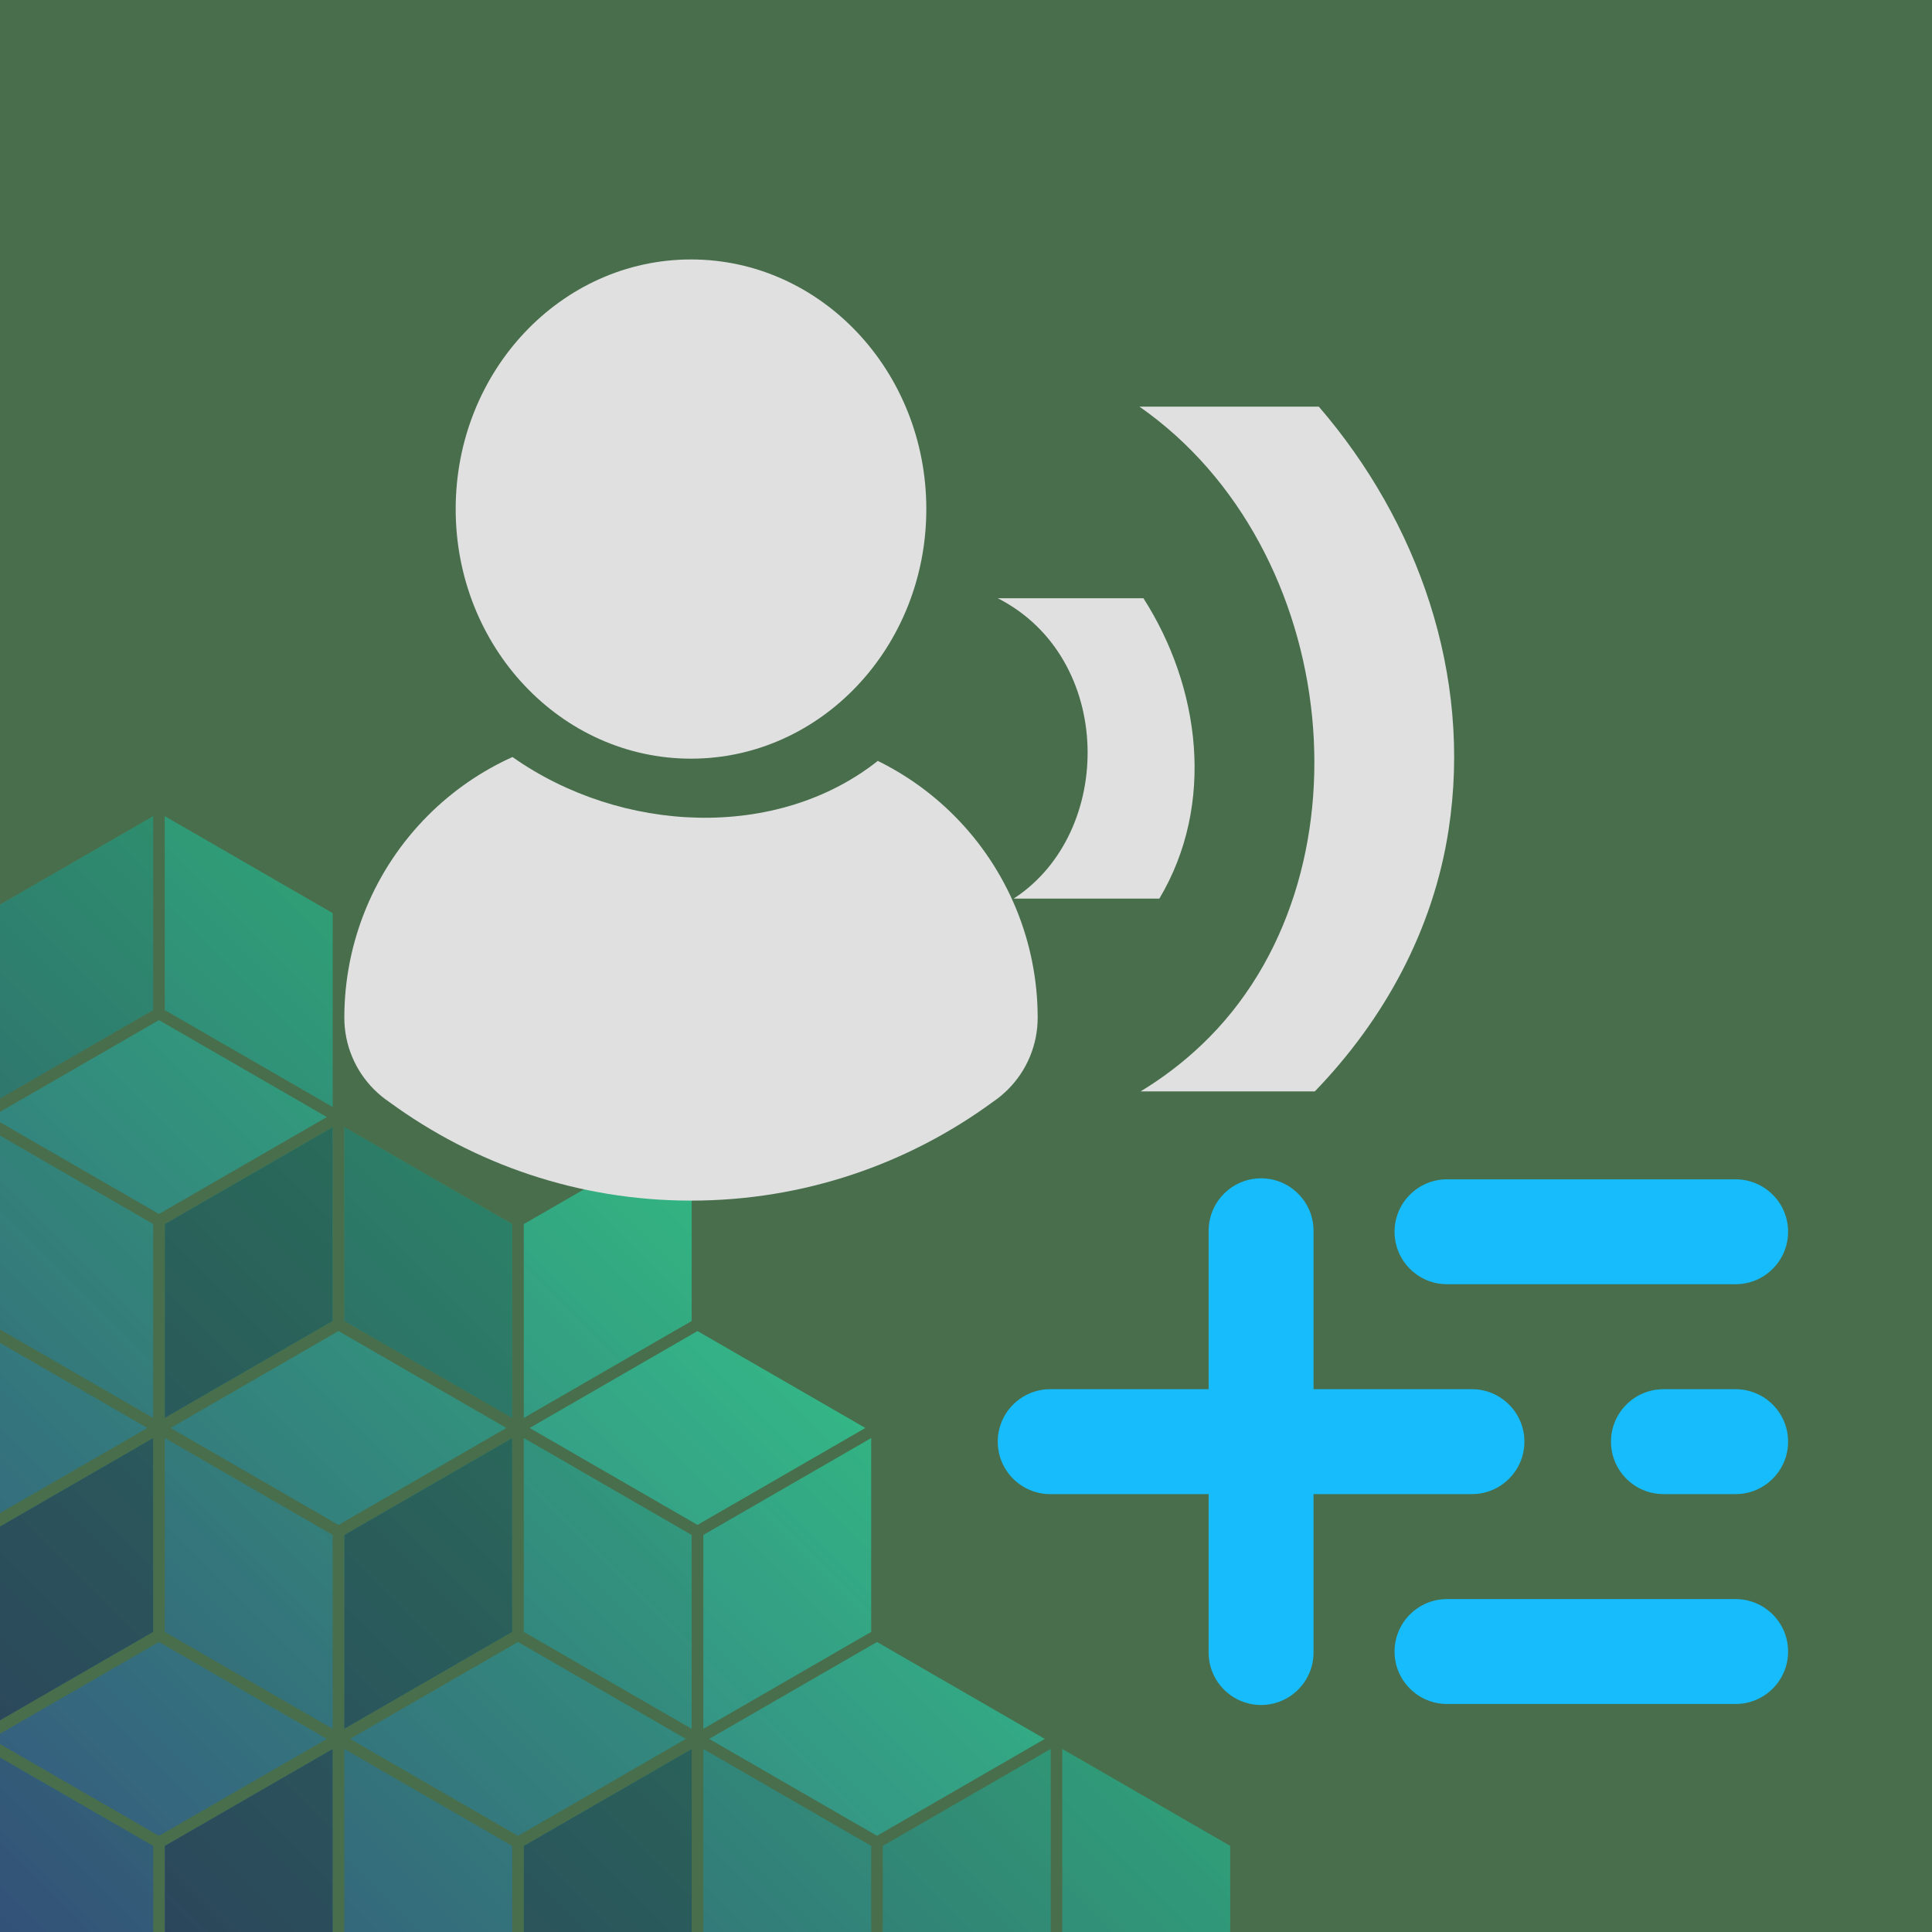 <?xml version="1.0" encoding="UTF-8"?><svg id="Ebene_1" xmlns="http://www.w3.org/2000/svg" xmlns:xlink="http://www.w3.org/1999/xlink" viewBox="0 0 288 288"><defs><style>.cls-1{fill:rgba(25,28,30,.55);}.cls-1,.cls-2,.cls-3,.cls-4,.cls-5,.cls-6,.cls-7,.cls-8,.cls-9,.cls-10,.cls-11,.cls-12,.cls-13,.cls-14,.cls-15,.cls-16,.cls-17{fill-rule:evenodd;}.cls-1,.cls-18,.cls-9,.cls-15{opacity:.6;}.cls-2{fill:rgba(25,28,30,.72);}.cls-2,.cls-4,.cls-5,.cls-6,.cls-11,.cls-12,.cls-16,.cls-17{opacity:.4;}.cls-3{fill:rgba(25,28,30,.99);opacity:.5;}.cls-4,.cls-10{fill:rgba(25,28,30,.88);}.cls-5{fill:rgba(25,28,30,.76);}.cls-6{fill:rgba(25,28,30,.48);}.cls-19,.cls-14{fill:#e0e0e0;}.cls-7{opacity:.8;}.cls-7,.cls-11{fill:#191c1e;}.cls-8{fill:#16bcfb;}.cls-9{fill:rgba(25,28,30,.62);}.cls-10{opacity:.7;}.cls-12{fill:rgba(25,28,30,.54);}.cls-13{fill:url(#Unbenannter_Verlauf_119);fill-opacity:.66;}.cls-20{fill:#486e4c;}.cls-15{fill:rgba(25,28,30,.66);}.cls-16{fill:rgba(25,28,30,.45);}.cls-17{fill:rgba(25,28,30,.36);}</style><linearGradient id="Unbenannter_Verlauf_119" x1="5.755" y1="297.858" x2="119.347" y2="184.266" gradientUnits="userSpaceOnUse"><stop offset="0" stop-color="#3758bb"/><stop offset="1" stop-color="#2cffb2"/></linearGradient></defs><rect class="cls-20" width="288" height="288"/><path class="cls-13" d="m-2.191,260.723l-0,29.189h25.019l0-14.744c-8.34-4.815-16.679-9.63-25.019-14.445Zm26.76-46.349l-0,28.889,25.018,14.444 0-28.889c-8.339-4.815-16.679-9.63-25.018-14.445Zm-1.741,0l-25.019,14.445-0,28.889,25.019-14.444 0-28.889Zm.87,30.397l-25.019,14.444,25.019,14.445,25.019-14.445c-8.34-4.815-16.679-9.63-25.019-14.444Zm.87-123.095l-0,28.889,25.019,14.444 0-28.889c-8.34-4.815-16.679-9.63-25.019-14.445Zm-1.741,0l-25.019,14.445-0,28.889,25.019-14.444 0-28.889Zm.87,30.397l-25.019,14.444,25.019,14.445,25.019-14.445c-8.34-4.815-16.679-9.63-25.019-14.444Zm54.389,62.301l-0,28.889,25.019,14.444 0-28.889c-8.34-4.815-16.679-9.63-25.019-14.445Zm-1.741,0l-25.019,14.445-0,28.889,25.019-14.444 0-28.889Zm.87,30.397l-25.019,14.444,25.019,14.445,25.019-14.445c-8.34-4.815-16.679-9.63-25.019-14.444Zm52.649-30.397l-25.019,14.445-0,28.889,25.019-14.444 0-28.889Zm.87,30.397l-25.019,14.444,25.019,14.445,25.019-14.445c-8.34-4.815-16.68-9.63-25.019-14.444Zm-79.408,15.952l-0,29.189h25.019l0-14.744c-8.339-4.815-16.679-9.63-25.019-14.445Zm-1.741,0l-25.018,14.445-0,14.744h25.018l0-29.189Zm55.26 0l-0,29.189h25.019l0-14.744c-8.34-4.815-16.679-9.63-25.019-14.445Zm-1.741,0l-25.019,14.445-0,14.744h25.019l0-29.189Zm55.26 0l-0,29.189h25.018l0-14.744c-8.339-4.815-16.679-9.63-25.018-14.445Zm-1.741,0l-25.019,14.445-0,14.744h25.019l0-29.189ZM-2.191,168.025l-0,28.889,25.019,14.444 0-28.889c-8.34-4.815-16.679-9.63-25.019-14.445Zm0,30.9l-0,27.884,24.148-13.942c-8.34-4.815-15.809-9.127-24.148-13.942Zm53.519-30.9l-0,28.889,25.019,14.444 0-28.889c-8.339-4.815-16.679-9.63-25.019-14.445Zm-1.741,0l-25.018,14.445-0,28.889,25.018-14.444 0-28.889Zm.87,30.397l-25.018,14.444,25.018,14.445,25.019-14.445c-8.339-4.815-16.679-9.63-25.019-14.444Zm52.649-30.397l-25.019,14.445-0,28.889,25.019-14.444 0-28.889Zm.87,30.397l-25.019,14.444,25.019,14.445,25.019-14.445c-8.34-4.815-16.679-9.63-25.019-14.444Z"/><g class="cls-18"><path class="cls-15" d="m-2.191,260.723l-0,29.189h25.019l0-14.744c-8.34-4.815-16.679-9.63-25.019-14.445Z"/><path class="cls-1" d="m24.569,214.374l-0,28.889,25.018,14.444 0-28.889c-8.339-4.815-16.679-9.63-25.018-14.445Z"/><path class="cls-7" d="m22.828,214.374l-25.019,14.445-0,28.889,25.019-14.444 0-28.889Z"/><path class="cls-5" d="m23.698,244.771l-25.019,14.444,25.019,14.445,25.019-14.445c-8.34-4.815-16.679-9.63-25.019-14.444Z"/><path class="cls-9" d="m24.569,121.677l-0,28.889,25.019,14.444 0-28.889c-8.34-4.815-16.679-9.63-25.019-14.445Z"/><path class="cls-3" d="m22.828,121.677l-25.019,14.445-0,28.889,25.019-14.444 0-28.889Z"/><path class="cls-5" d="m23.698,152.074l-25.019,14.444,25.019,14.445,25.019-14.445c-8.34-4.815-16.679-9.63-25.019-14.444Z"/><path class="cls-2" d="m78.087,214.374l-0,28.889,25.019,14.444 0-28.889c-8.34-4.815-16.679-9.63-25.019-14.445Z"/><path class="cls-7" d="m76.347,214.374l-25.019,14.445-0,28.889,25.019-14.444 0-28.889Z"/><path class="cls-5" d="m77.217,244.771l-25.019,14.444,25.019,14.445,25.019-14.445c-8.34-4.815-16.679-9.63-25.019-14.444Z"/><path class="cls-16" d="m129.866,214.374l-25.019,14.445-0,28.889,25.019-14.444 0-28.889Z"/><path class="cls-6" d="m130.736,244.771l-25.019,14.444,25.019,14.445,25.019-14.445c-8.34-4.815-16.68-9.63-25.019-14.444Z"/><path class="cls-1" d="m51.328,260.723l-0,29.189h25.019l0-14.744c-8.339-4.815-16.679-9.63-25.019-14.445Z"/><path class="cls-7" d="m49.587,260.723l-25.018,14.445-0,14.744h25.018l0-29.189Z"/><path class="cls-4" d="m104.847,260.723l-0,29.189h25.019l0-14.744c-8.34-4.815-16.679-9.63-25.019-14.445Z"/><path class="cls-7" d="m103.106,260.723l-25.019,14.445-0,14.744h25.019l0-29.189Z"/><path class="cls-4" d="m158.366,260.723l-0,29.189h25.018l0-14.744c-8.339-4.815-16.679-9.63-25.018-14.445Z"/><path class="cls-11" d="m156.625,260.723l-25.019,14.445-0,14.744h25.019l0-29.189Z"/><path class="cls-1" d="m-2.191,168.025l-0,28.889,25.019,14.444 0-28.889c-8.34-4.815-16.679-9.63-25.019-14.445Z"/><path class="cls-5" d="m-2.191,198.925l-0,27.884,24.148-13.942c-8.34-4.815-15.809-9.127-24.148-13.942Z"/><path class="cls-10" d="m51.328,168.025l-0,28.889,25.019,14.444 0-28.889c-8.339-4.815-16.679-9.63-25.019-14.445Z"/><path class="cls-7" d="m49.587,168.025l-25.018,14.445-0,28.889,25.018-14.444 0-28.889Z"/><path class="cls-5" d="m50.457,198.422l-25.018,14.444,25.018,14.445,25.019-14.445c-8.339-4.815-16.679-9.63-25.019-14.444Z"/><path class="cls-12" d="m103.106,168.025l-25.019,14.445-0,28.889,25.019-14.444 0-28.889Z"/><path class="cls-17" d="m103.977,198.422l-25.019,14.444,25.019,14.445,25.019-14.445c-8.34-4.815-16.679-9.63-25.019-14.444Z"/></g><path class="cls-19" d="m172.824,133.951h-21.715c15.069-9.778,15.069-35.886-2.377-44.774h21.715c8.475,13.23,10.759,30.718,2.377,44.774Z"/><path class="cls-19" d="m195.997,162.695h-25.974c3.256-1.974,6.346-4.31,9.188-7.028,25.87-24.671,20.93-73.921-9.354-95.047h26.739c14.739,17.095,22.894,39.917,19.348,63.058-2.284,14.945-9.592,28.299-19.948,39.017Z"/><path class="cls-14" d="m58.046,164.286c-.817-.548-1.581-1.178-2.284-1.881-2.842-2.832-4.434-6.687-4.434-10.697v-.01c0-11.307,4.496-22.16,12.496-30.16,3.669-3.669,7.928-6.594,12.568-8.692,16.237,11.442,39.431,12.486,54.459.579,4.165,2.046,8,4.775,11.338,8.114,8,8,12.496,18.852,12.496,30.16v.01c0,4.01-1.592,7.865-4.434,10.697-.703.703-1.468,1.333-2.284,1.881-12.61,9.23-28.155,14.687-44.96,14.687-16.806,0-32.351-5.457-44.96-14.687Z"/><ellipse class="cls-19" cx="103.006" cy="75.885" rx="35.079" ry="37.209"/><path class="cls-8" d="m219.423,207.086h-23.617v-23.617c0-4.313-3.506-7.819-7.819-7.819s-7.819,3.506-7.819,7.819v23.617h-23.617c-4.313,0-7.819,3.506-7.819,7.819,0,4.313,3.506,7.819,7.819,7.819h23.617v23.617c0,4.313,3.506,7.819,7.819,7.819s7.819-3.506,7.819-7.819v-23.617h23.617c4.313,0,7.819-3.506,7.819-7.819,0-4.313-3.506-7.819-7.819-7.819Z"/><path class="cls-8" d="m266.55,183.619c0-4.323-3.506-7.819-7.829-7.819h-43.019c-4.313,0-7.819,3.495-7.819,7.819,0,4.313,3.506,7.819,7.819,7.819h43.019c4.323,0,7.829-3.506,7.829-7.819Z"/><path class="cls-8" d="m266.55,214.905c0-4.313-3.506-7.819-7.829-7.819h-10.755c-4.313,0-7.819,3.506-7.819,7.819s3.506,7.819,7.819,7.819h10.755c4.323,0,7.829-3.506,7.829-7.819Z"/><path class="cls-8" d="m266.55,246.191c0-4.313-3.506-7.819-7.829-7.819h-43.019c-4.313,0-7.819,3.506-7.819,7.819,0,4.323,3.506,7.819,7.819,7.819h43.019c4.323,0,7.829-3.495,7.829-7.819Z"/></svg>
